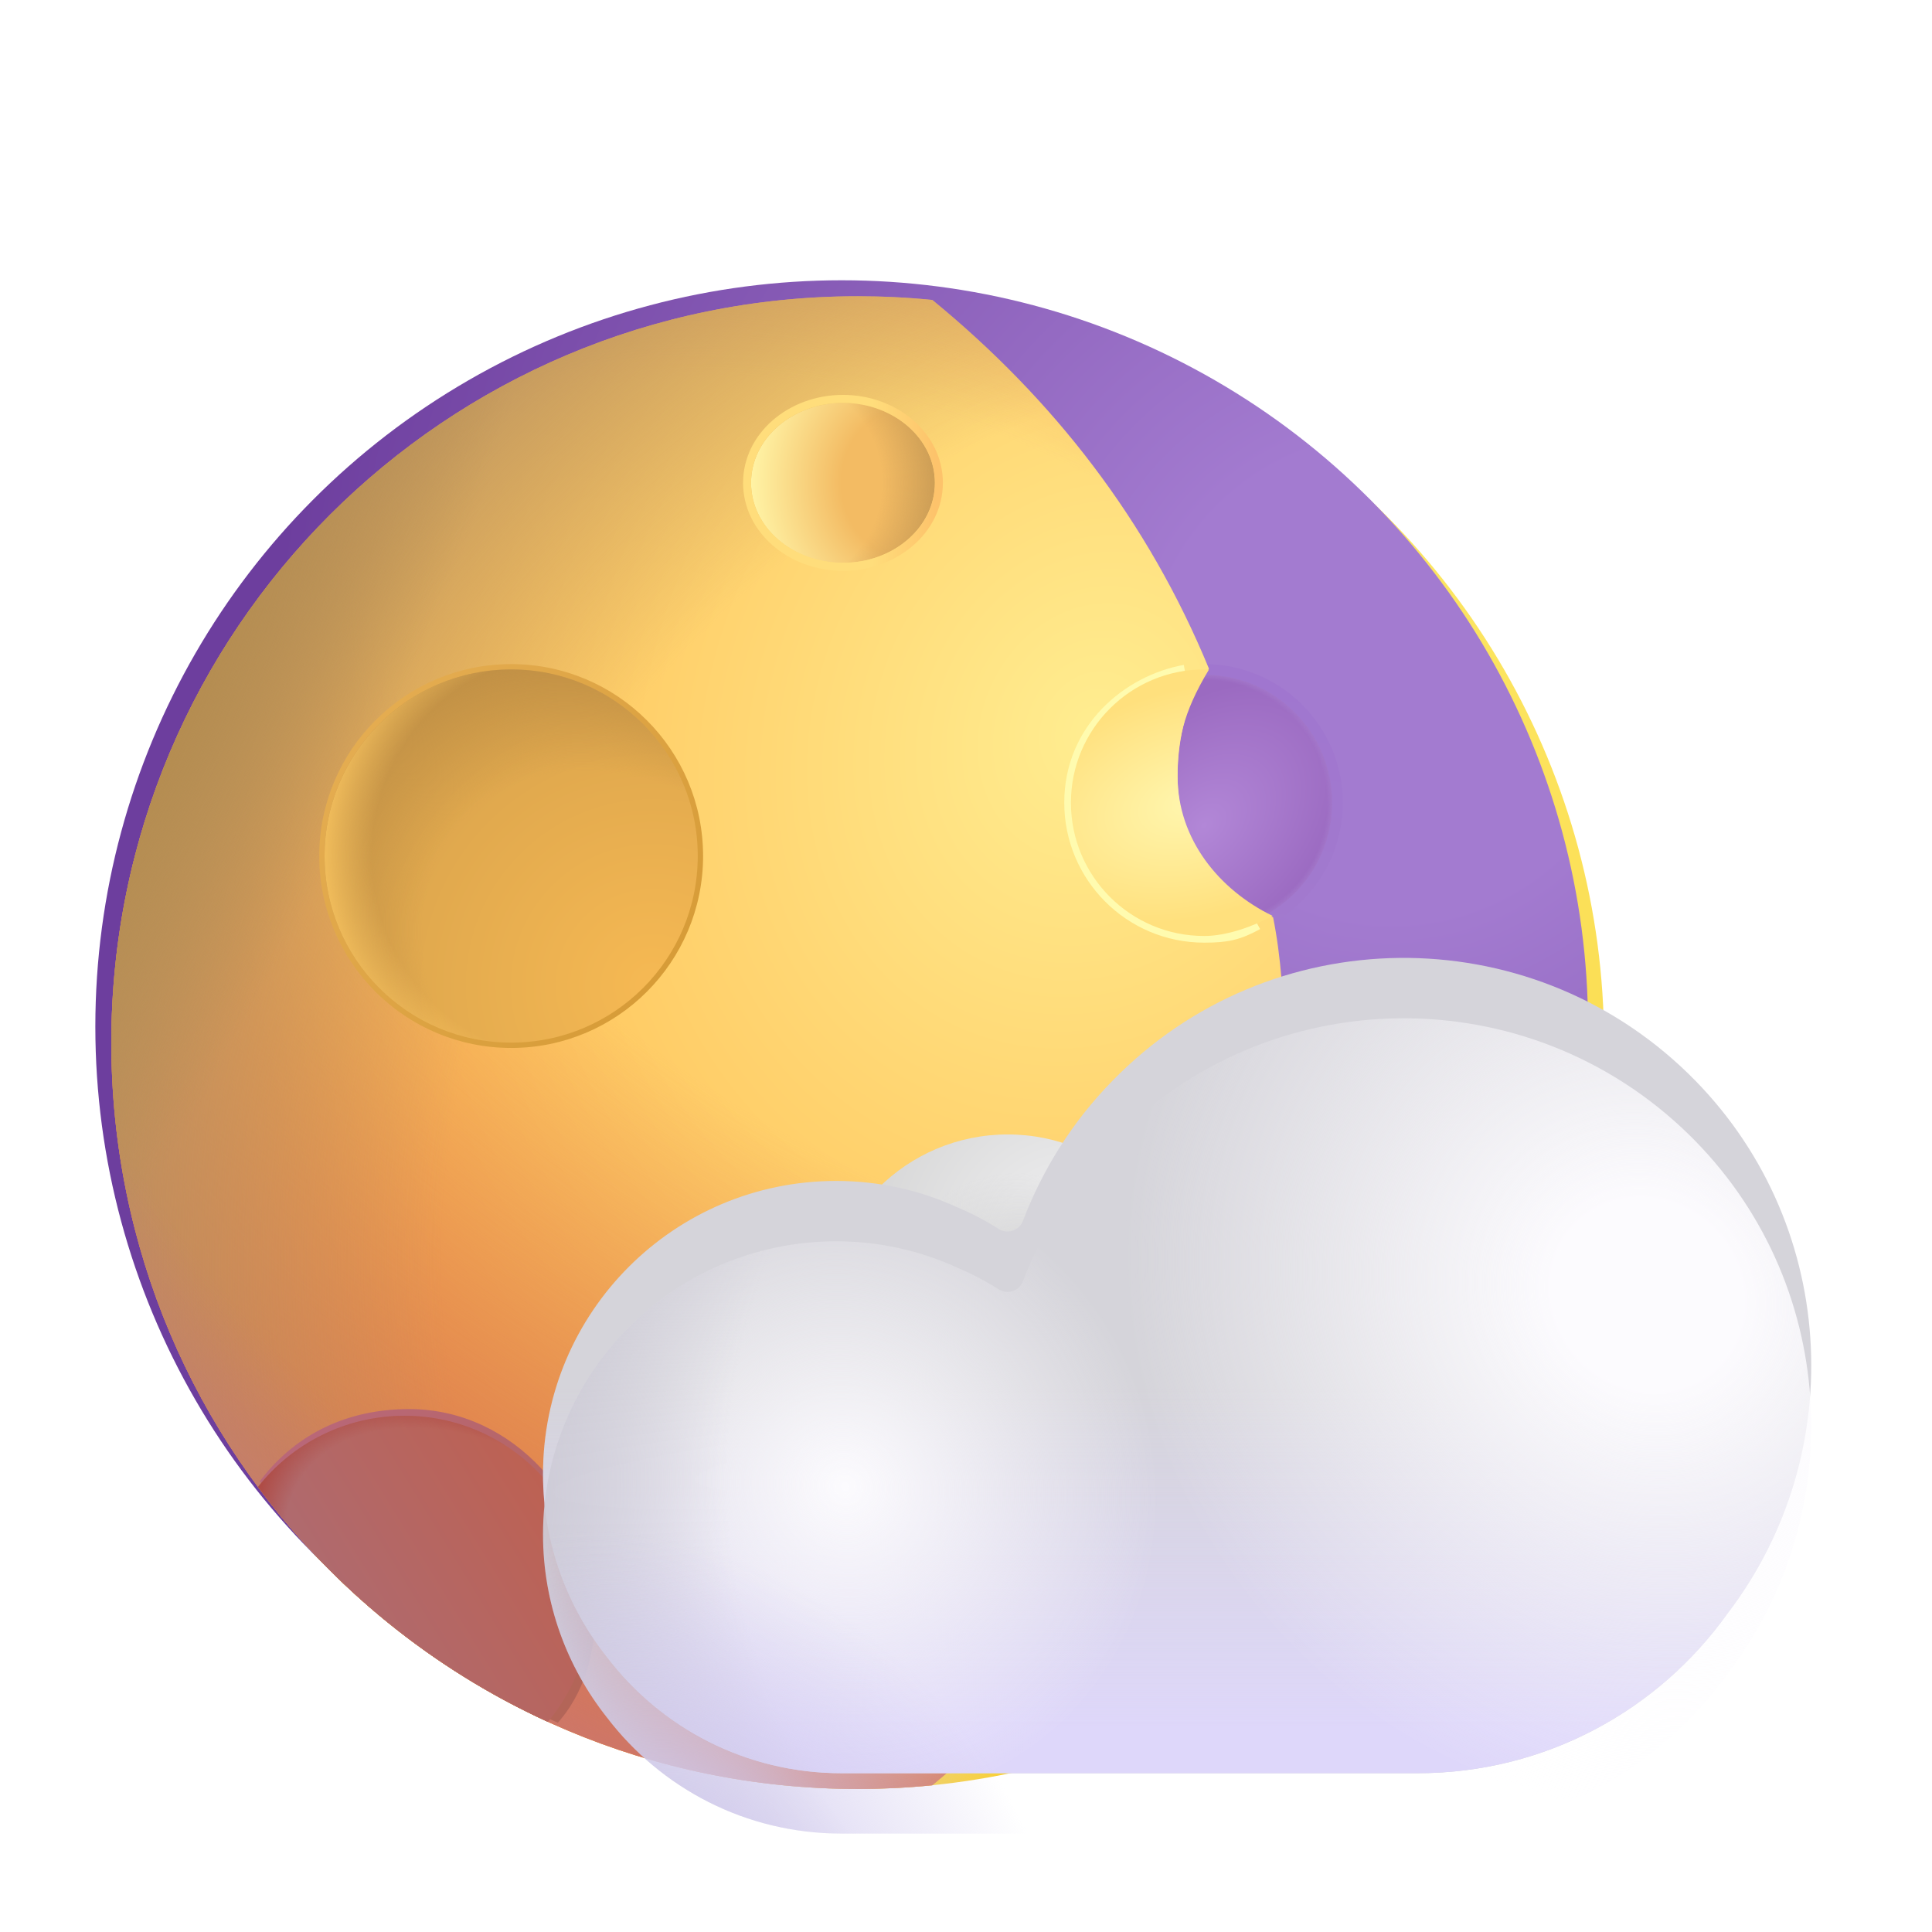 <?xml version="1.0" encoding="UTF-8" standalone="no"?>
<svg
   width="32"
   height="32"
   viewBox="0 0 32 32"
   fill="none"
   version="1.1"
   id="svg65"
   sodipodi:docname="moon_behind_small_cloud_color.svg"
   xml:space="preserve"
   inkscape:version="1.3.2 (091e20e, 2023-11-25, custom)"
   xmlns:inkscape="http://www.inkscape.org/namespaces/inkscape"
   xmlns:sodipodi="http://sodipodi.sourceforge.net/DTD/sodipodi-0.dtd"
   xmlns="http://www.w3.org/2000/svg"
   xmlns:svg="http://www.w3.org/2000/svg"><sodipodi:namedview
     id="namedview65"
     pagecolor="#ffffff"
     bordercolor="#000000"
     borderopacity="0.25"
     inkscape:showpageshadow="2"
     inkscape:pageopacity="0.0"
     inkscape:pagecheckerboard="0"
     inkscape:deskcolor="#d1d1d1"
     inkscape:zoom="34.34375"
     inkscape:cx="16"
     inkscape:cy="16"
     inkscape:window-width="2560"
     inkscape:window-height="1334"
     inkscape:window-x="-11"
     inkscape:window-y="-11"
     inkscape:window-maximized="1"
     inkscape:current-layer="svg65" /><g
     style="fill:none"
     id="g65"
     transform="matrix(0.883,0,0,0.883,0.078,3.141)"><circle
       cx="16"
       cy="16"
       r="14"
       fill="url(#paint0_radial_18_13993)"
       id="circle1"
       style="fill:url(#paint0_radial_18_13993)" /><g
       filter="url(#filter0_i_18_13993)"
       id="g2"><circle
         cx="16"
         cy="16"
         r="14"
         fill="url(#paint1_radial_18_13993)"
         id="circle2"
         style="fill:url(#paint1_radial_18_13993)" /></g><circle
       cx="15.5"
       cy="5.5"
       r="1.5"
       fill="url(#paint2_linear_18_13993)"
       id="circle3"
       style="fill:url(#paint2_linear_18_13993)" /><circle
       cx="22.5"
       cy="11.5"
       r="2.5"
       fill="url(#paint3_radial_18_13993)"
       id="circle4"
       style="fill:url(#paint3_radial_18_13993)" /><circle
       cx="22.5"
       cy="11.5"
       r="2.5"
       fill="url(#paint4_radial_18_13993)"
       id="circle5"
       style="fill:url(#paint4_radial_18_13993)" /><g
       filter="url(#filter1_f_18_13993)"
       id="g6"><circle
         cx="22.5"
         cy="11.5"
         r="2.5"
         stroke="url(#paint5_linear_18_13993)"
         stroke-width="0.2"
         id="circle6"
         style="stroke:url(#paint5_linear_18_13993)" /></g><path
       d="M 10.189,28.741 C 8.023,27.751 6.154,26.226 4.75,24.335 5.391,23.522 6.385,23 7.5,23 9.433,23 11,24.567 11,26.5 c 0,0.852 -0.305,1.634 -0.811,2.241 z"
       fill="url(#paint6_linear_18_13993)"
       id="path6-8"
       style="fill:url(#paint6_linear_18_13993)" /><path
       d="M 10.189,28.741 C 8.023,27.751 6.154,26.226 4.75,24.335 5.391,23.522 6.385,23 7.5,23 9.433,23 11,24.567 11,26.5 c 0,0.852 -0.305,1.634 -0.811,2.241 z"
       fill="url(#paint7_linear_18_13993)"
       id="path7-8"
       style="fill:url(#paint7_linear_18_13993)" /><g
       filter="url(#filter2_f_18_13993)"
       id="g8"><path
         d="M 28.877,21.316 C 28.434,21.113 27.941,21 27.422,21 c -1.933,0 -3.5,1.567 -3.5,3.5 0,0.891 0.333,1.705 0.882,2.323"
         stroke="url(#paint8_linear_18_13993)"
         stroke-width="0.2"
         id="path8-1"
         style="stroke:url(#paint8_linear_18_13993)" /></g><path
       d="M 28.955,21.316 C 28.069,23.475 26.658,25.363 24.882,26.823 24.333,26.205 24,25.391 24,24.5 24,22.567 25.567,21 27.5,21 c 0.519,0 1.012,0.113 1.455,0.316 z"
       fill="url(#paint9_linear_18_13993)"
       id="path9-1"
       style="fill:url(#paint9_linear_18_13993)" /><path
       d="M 28.955,21.316 C 28.069,23.475 26.658,25.363 24.882,26.823 24.333,26.205 24,25.391 24,24.5 24,22.567 25.567,21 27.5,21 c 0.519,0 1.012,0.113 1.455,0.316 z"
       fill="url(#paint10_radial_18_13993)"
       id="path10-1"
       style="fill:url(#paint10_radial_18_13993)" /><circle
       cx="16.5"
       cy="21.5"
       r="2.5"
       fill="url(#paint11_linear_18_13993)"
       id="circle10"
       style="fill:url(#paint11_linear_18_13993)" /><path
       d="M 17.4,2.069 C 16.939,2.023 16.472,2 16,2 8.268,2 2,8.268 2,16 c 0,7.732 6.268,14 14,14 0.472,0 0.939,-0.023 1.399,-0.069 C 21.429,26.63 24,21.615 24,16 24,15.247 23.939,14.376 23.792,13.649 22.698,13.201 22,12.255 22,11 22,10.297 22.184,9.497 22.589,8.986 21.445,6.213 19.686,3.942 17.4,2.069 Z"
       fill="url(#paint12_radial_18_13993)"
       id="path11-0"
       style="fill:url(#paint12_radial_18_13993)" /><path
       d="M 17.4,2.069 C 16.939,2.023 16.472,2 16,2 8.268,2 2,8.268 2,16 c 0,7.732 6.268,14 14,14 0.472,0 0.939,-0.023 1.399,-0.069 C 21.429,26.63 24,21.615 24,16 24,15.247 23.939,14.376 23.792,13.649 22.698,13.201 22,12.255 22,11 22,10.297 22.184,9.497 22.589,8.986 21.445,6.213 19.686,3.942 17.4,2.069 Z"
       fill="url(#paint13_radial_18_13993)"
       id="path12-4"
       style="fill:url(#paint13_radial_18_13993)" /><path
       d="M 17.4,2.069 C 16.939,2.023 16.472,2 16,2 8.268,2 2,8.268 2,16 c 0,7.732 6.268,14 14,14 0.472,0 0.939,-0.023 1.399,-0.069 C 21.429,26.63 24,21.615 24,16 24,15.247 23.939,14.376 23.792,13.649 22.698,13.201 22,12.255 22,11 22,10.297 22.184,9.497 22.589,8.986 21.445,6.213 19.686,3.942 17.4,2.069 Z"
       fill="url(#paint14_radial_18_13993)"
       id="path13-9"
       style="fill:url(#paint14_radial_18_13993)" /><path
       d="M 17.4,2.069 C 16.939,2.023 16.472,2 16,2 8.268,2 2,8.268 2,16 c 0,7.732 6.268,14 14,14 0.472,0 0.939,-0.023 1.399,-0.069 C 21.429,26.63 24,21.615 24,16 24,15.247 23.939,14.376 23.792,13.649 22.698,13.201 22,12.255 22,11 22,10.297 22.184,9.497 22.589,8.986 21.445,6.213 19.686,3.942 17.4,2.069 Z"
       fill="url(#paint15_radial_18_13993)"
       id="path14-1"
       style="fill:url(#paint15_radial_18_13993)" /><path
       d="M 17.4,2.069 C 16.939,2.023 16.472,2 16,2 8.268,2 2,8.268 2,16 c 0,7.732 6.268,14 14,14 0.472,0 0.939,-0.023 1.399,-0.069 C 21.429,26.63 24,21.615 24,16 24,15.247 23.939,14.376 23.792,13.649 22.698,13.201 22,12.255 22,11 22,10.297 22.184,9.497 22.589,8.986 21.445,6.213 19.686,3.942 17.4,2.069 Z"
       fill="url(#paint16_radial_18_13993)"
       id="path15-6"
       style="fill:url(#paint16_radial_18_13993)" /><circle
       cx="16.5"
       cy="21.5"
       r="2.5"
       fill="url(#paint17_linear_18_13993)"
       id="circle15"
       style="fill:url(#paint17_linear_18_13993)" /><g
       filter="url(#filter3_f_18_13993)"
       id="g18"><circle
         cx="16.5"
         cy="21.5"
         r="2.5"
         fill="url(#paint18_radial_18_13993)"
         id="circle16"
         style="fill:url(#paint18_radial_18_13993)" /><circle
         cx="16.5"
         cy="21.5"
         r="2.5"
         fill="url(#paint19_radial_18_13993)"
         id="circle17"
         style="fill:url(#paint19_radial_18_13993)" /><circle
         cx="16.5"
         cy="21.5"
         r="2.575"
         stroke="url(#paint20_linear_18_13993)"
         stroke-width="0.15"
         id="circle18"
         style="stroke:url(#paint20_linear_18_13993)" /></g><circle
       cx="9.5"
       cy="12.5"
       r="3.5"
       fill="url(#paint21_linear_18_13993)"
       id="circle19"
       style="fill:url(#paint21_linear_18_13993)" /><circle
       cx="9.5"
       cy="12.5"
       r="3.5"
       fill="url(#paint22_linear_18_13993)"
       id="circle20"
       style="fill:url(#paint22_linear_18_13993)" /><g
       filter="url(#filter4_f_18_13993)"
       id="g20"><circle
         cx="9.5"
         cy="12.5"
         transform="rotate(-90,9.5,12.5)"
         stroke="url(#paint23_linear_18_13993)"
         stroke-width="0.2"
         id="ellipse20"
         r="3.5"
         style="stroke:url(#paint23_linear_18_13993)" /></g><circle
       cx="9.5"
       cy="12.5"
       transform="rotate(-90,9.5,12.5)"
       fill="url(#paint24_radial_18_13993)"
       id="ellipse21"
       r="3.5"
       style="fill:url(#paint24_radial_18_13993)" /><circle
       cx="9.5"
       cy="12.5"
       transform="rotate(-90,9.5,12.5)"
       fill="url(#paint25_radial_18_13993)"
       id="ellipse22"
       r="3.5"
       style="fill:url(#paint25_radial_18_13993)" /><circle
       cx="9.5"
       cy="12.5"
       transform="rotate(-90,9.5,12.5)"
       fill="url(#paint26_radial_18_13993)"
       id="ellipse23"
       r="3.5"
       style="fill:url(#paint26_radial_18_13993)" /><g
       filter="url(#filter5_f_18_13993)"
       id="g25"><ellipse
         cx="15.724"
         cy="5.5"
         rx="1.724"
         ry="1.5"
         fill="url(#paint27_radial_18_13993)"
         id="ellipse24"
         style="fill:url(#paint27_radial_18_13993)" /><ellipse
         cx="15.724"
         cy="5.5"
         rx="1.724"
         ry="1.5"
         fill="url(#paint28_radial_18_13993)"
         id="ellipse25"
         style="fill:url(#paint28_radial_18_13993)" /><path
         d="m 15.724,7.075 c 0.984,0 1.799,-0.696 1.799,-1.575 0,-0.879 -0.816,-1.575 -1.799,-1.575 -0.984,0 -1.799,0.696 -1.799,1.575 0,0.879 0.816,1.575 1.799,1.575 z"
         stroke="url(#paint29_linear_18_13993)"
         stroke-width="0.15"
         id="path25"
         style="stroke:url(#paint29_linear_18_13993)" /></g><g
       filter="url(#filter6_f_18_13993)"
       id="g26"><path
         d="M 22.139,9.038 C 21.084,9.228 20,10.119 20,11.5 c 0,1.381 1.119,2.5 2.5,2.5 0.431,0 0.635,-0.047 0.989,-0.239"
         stroke="#fffbaf"
         stroke-width="0.25"
         id="path26" /></g><g
       filter="url(#filter7_f_18_13993)"
       id="g27"><path
         d="M 10.348,28.636 C 8.182,27.646 6.312,26.121 4.909,24.23 5.55,23.417 6.469,22.974 7.585,22.974 c 1.933,0 3.328,1.724 3.415,3.424 0,0.852 -0.146,1.631 -0.652,2.238 z"
         stroke="url(#paint30_linear_18_13993)"
         stroke-width="0.2"
         id="path27"
         style="stroke:url(#paint30_linear_18_13993)" /></g><path
       d="M 22.589,9.002 C 22.559,9.001 22.53,9 22.5,9 21.119,9 20,10.119 20,11.5 c 0,1.381 1.119,2.5 2.5,2.5 0.431,0 0.929,-0.185 1.283,-0.377 C 22.783,13.137 22,12.187 22,11 22,10.361 22.087,9.834 22.589,9.002 Z"
       fill="url(#paint31_radial_18_13993)"
       id="path28"
       style="fill:url(#paint31_radial_18_13993)" /><path
       d="M 10.189,28.741 C 8.023,27.751 6.154,26.226 4.75,24.335 5.391,23.522 6.385,23 7.5,23 9.433,23 11,24.567 11,26.5 c 0,0.852 -0.305,1.634 -0.811,2.241 z"
       fill="url(#paint32_linear_18_13993)"
       id="path29"
       style="fill:url(#paint32_linear_18_13993)" /><path
       d="M 10.189,28.741 C 8.023,27.751 6.154,26.226 4.75,24.335 5.391,23.522 6.385,23 7.5,23 9.433,23 11,24.567 11,26.5 c 0,0.852 -0.305,1.634 -0.811,2.241 z"
       fill="url(#paint33_radial_18_13993)"
       id="path30"
       style="fill:url(#paint33_radial_18_13993)" /></g><path
     d="M16.691 24.852C18.365 24.852 19.722 23.495 19.722 21.821C19.722 20.147 18.365 18.79 16.691 18.79C15.017 18.79 13.66 20.147 13.66 21.821C13.66 23.495 15.017 24.852 16.691 24.852Z"
     fill="url(#paint13_radial_18_15087)"
     id="path14" /><path
     d="M16.691 24.852C18.365 24.852 19.722 23.495 19.722 21.821C19.722 20.147 18.365 18.79 16.691 18.79C15.017 18.79 13.66 20.147 13.66 21.821C13.66 23.495 15.017 24.852 16.691 24.852Z"
     fill="url(#paint14_radial_18_15087)"
     id="path15" /><g
     filter="url(#filter1_i_18_15087)"
     id="g17"><path
       d="M27.967 18.786C25.299 16.185 21.029 16.23 18.428 18.899C17.755 19.585 17.265 20.378 16.942 21.224C16.881 21.384 16.684 21.447 16.54 21.355C16.328 21.22 16.103 21.101 15.872 21.004C15.255 20.718 14.571 20.56 13.85 20.56C11.166 20.56 8.994 22.733 8.994 25.416C8.994 26.559 9.392 27.611 10.053 28.446C10.948 29.619 12.354 30.37 13.94 30.37C15.849 30.37 21.337 30.37 23.479 30.37C25.599 30.37 27.471 29.325 28.614 27.724C30.658 25.048 30.44 21.199 27.967 18.786Z"
       fill="#D5D4DA"
       id="path16" /><path
       d="M27.967 18.786C25.299 16.185 21.029 16.23 18.428 18.899C17.755 19.585 17.265 20.378 16.942 21.224C16.881 21.384 16.684 21.447 16.54 21.355C16.328 21.22 16.103 21.101 15.872 21.004C15.255 20.718 14.571 20.56 13.85 20.56C11.166 20.56 8.994 22.733 8.994 25.416C8.994 26.559 9.392 27.611 10.053 28.446C10.948 29.619 12.354 30.37 13.94 30.37C15.849 30.37 21.337 30.37 23.479 30.37C25.599 30.37 27.471 29.325 28.614 27.724C30.658 25.048 30.44 21.199 27.967 18.786Z"
       fill="url(#paint15_linear_18_15087)"
       id="path17" /></g><path
     d="M27.967 18.786C25.299 16.185 21.029 16.23 18.428 18.899C17.755 19.585 17.265 20.378 16.942 21.224C16.881 21.384 16.684 21.447 16.54 21.355C16.328 21.22 16.103 21.101 15.872 21.004C15.255 20.718 14.571 20.56 13.85 20.56C11.166 20.56 8.994 22.733 8.994 25.416C8.994 26.559 9.392 27.611 10.053 28.446C10.948 29.619 12.354 30.37 13.94 30.37C15.849 30.37 21.337 30.37 23.479 30.37C25.599 30.37 27.471 29.325 28.614 27.724C30.658 25.048 30.44 21.199 27.967 18.786Z"
     fill="url(#paint16_radial_18_15087)"
     id="path18" /><path
     d="M27.967 18.786C25.299 16.185 21.029 16.23 18.428 18.899C17.755 19.585 17.265 20.378 16.942 21.224C16.881 21.384 16.684 21.447 16.54 21.355C16.328 21.22 16.103 21.101 15.872 21.004C15.255 20.718 14.571 20.56 13.85 20.56C11.166 20.56 8.994 22.733 8.994 25.416C8.994 26.559 9.392 27.611 10.053 28.446C10.948 29.619 12.354 30.37 13.94 30.37C15.849 30.37 21.337 30.37 23.479 30.37C25.599 30.37 27.471 29.325 28.614 27.724C30.658 25.048 30.44 21.199 27.967 18.786Z"
     fill="url(#paint17_radial_18_15087)"
     id="path19" /><path
     d="M27.967 18.786C25.299 16.185 21.029 16.23 18.428 18.899C17.755 19.585 17.265 20.378 16.942 21.224C16.881 21.384 16.684 21.447 16.54 21.355C16.328 21.22 16.103 21.101 15.872 21.004C15.255 20.718 14.571 20.56 13.85 20.56C11.166 20.56 8.994 22.733 8.994 25.416C8.994 26.559 9.392 27.611 10.053 28.446C10.948 29.619 12.354 30.37 13.94 30.37C15.849 30.37 21.337 30.37 23.479 30.37C25.599 30.37 27.471 29.325 28.614 27.724C30.658 25.048 30.44 21.199 27.967 18.786Z"
     fill="url(#paint18_radial_18_15087)"
     id="path20" /><path
     d="M27.967 18.786C25.299 16.185 21.029 16.23 18.428 18.899C17.755 19.585 17.265 20.378 16.942 21.224C16.881 21.384 16.684 21.447 16.54 21.355C16.328 21.22 16.103 21.101 15.872 21.004C15.255 20.718 14.571 20.56 13.85 20.56C11.166 20.56 8.994 22.733 8.994 25.416C8.994 26.559 9.392 27.611 10.053 28.446C10.948 29.619 12.354 30.37 13.94 30.37C15.849 30.37 21.337 30.37 23.479 30.37C25.599 30.37 27.471 29.325 28.614 27.724C30.658 25.048 30.44 21.199 27.967 18.786Z"
     fill="url(#paint19_radial_18_15087)"
     id="path21" /><defs
     id="defs65"><filter
       id="filter0_d_18_15087"
       x="3.961"
       y="7.024"
       width="20.236"
       height="20.236"
       filterUnits="userSpaceOnUse"
       color-interpolation-filters="sRGB"><feFlood
         flood-opacity="0"
         result="BackgroundImageFix"
         id="feFlood21" /><feColorMatrix
         in="SourceAlpha"
         type="matrix"
         values="0 0 0 0 0 0 0 0 0 0 0 0 0 0 0 0 0 0 127 0"
         result="hardAlpha"
         id="feColorMatrix21" /><feOffset
         dx="-0.3"
         dy="0.3"
         id="feOffset21" /><feGaussianBlur
         stdDeviation="0.15"
         id="feGaussianBlur21" /><feComposite
         in2="hardAlpha"
         operator="out"
         id="feComposite21" /><feColorMatrix
         type="matrix"
         values="0 0 0 0 0.922 0 0 0 0 0.475 0 0 0 0 0.133 0 0 0 1 0"
         id="feColorMatrix22" /><feBlend
         mode="normal"
         in2="BackgroundImageFix"
         result="effect1_dropShadow_18_15087"
         id="feBlend22" /><feBlend
         mode="normal"
         in="SourceGraphic"
         in2="effect1_dropShadow_18_15087"
         result="shape"
         id="feBlend23" /></filter><filter
       id="filter1_i_18_15087"
       x="8.994"
       y="15.866"
       width="21.006"
       height="14.504"
       filterUnits="userSpaceOnUse"
       color-interpolation-filters="sRGB"><feFlood
         flood-opacity="0"
         result="BackgroundImageFix"
         id="feFlood23" /><feBlend
         mode="normal"
         in="SourceGraphic"
         in2="BackgroundImageFix"
         result="shape"
         id="feBlend24" /><feColorMatrix
         in="SourceAlpha"
         type="matrix"
         values="0 0 0 0 0 0 0 0 0 0 0 0 0 0 0 0 0 0 127 0"
         result="hardAlpha"
         id="feColorMatrix24" /><feOffset
         dy="-1"
         id="feOffset24" /><feGaussianBlur
         stdDeviation="1"
         id="feGaussianBlur24" /><feComposite
         in2="hardAlpha"
         operator="arithmetic"
         k2="-1"
         k3="1"
         id="feComposite24" /><feColorMatrix
         type="matrix"
         values="0 0 0 0 0.816 0 0 0 0 0.784 0 0 0 0 0.957 0 0 0 1 0"
         id="feColorMatrix25" /><feBlend
         mode="normal"
         in2="shape"
         result="effect1_innerShadow_18_15087"
         id="feBlend25" /></filter><linearGradient
       id="paint0_linear_18_15087"
       x1="22.005"
       y1="8.321"
       x2="7.976"
       y2="26.22"
       gradientUnits="userSpaceOnUse"><stop
         stop-color="#FC8B23"
         id="stop25" /><stop
         offset="1"
         stop-color="#E67639"
         id="stop26" /></linearGradient><radialGradient
       id="paint1_radial_18_15087"
       cx="0"
       cy="0"
       r="1"
       gradientUnits="userSpaceOnUse"
       gradientTransform="translate(16.741 5.187) rotate(138.155) scale(3.453 3.047)"><stop
         offset="0.3"
         stop-color="#FFA13A"
         id="stop27" /><stop
         offset="1"
         stop-color="#FFA13A"
         stop-opacity="0"
         id="stop28" /></radialGradient><radialGradient
       id="paint2_radial_18_15087"
       cx="0"
       cy="0"
       r="1"
       gradientUnits="userSpaceOnUse"
       gradientTransform="translate(7.756 4.096) rotate(67.811) scale(5.49 4.844)"><stop
         offset="0.3"
         stop-color="#FF942A"
         id="stop29" /><stop
         offset="1"
         stop-color="#FF942A"
         stop-opacity="0"
         id="stop30" /></radialGradient><radialGradient
       id="paint3_radial_18_15087"
       cx="0"
       cy="0"
       r="1"
       gradientUnits="userSpaceOnUse"
       gradientTransform="translate(22.501 9.218) rotate(-164.745) scale(2.189 3.031)"><stop
         offset="0.3"
         stop-color="#FFA13D"
         id="stop31" /><stop
         offset="1"
         stop-color="#FFA13D"
         stop-opacity="0"
         id="stop32" /></radialGradient><radialGradient
       id="paint4_radial_18_15087"
       cx="0"
       cy="0"
       r="1"
       gradientUnits="userSpaceOnUse"
       gradientTransform="translate(26.916 12.405) rotate(154.195) scale(3.881 2.867)"><stop
         offset="0.3"
         stop-color="#FFA13D"
         id="stop33" /><stop
         offset="1"
         stop-color="#FFA13D"
         stop-opacity="0"
         id="stop34" /></radialGradient><radialGradient
       id="paint5_radial_18_15087"
       cx="0"
       cy="0"
       r="1"
       gradientUnits="userSpaceOnUse"
       gradientTransform="translate(27.761 18.971) rotate(-173.379) scale(4.329 2.44)"><stop
         offset="0.3"
         stop-color="#FFA13D"
         id="stop35" /><stop
         offset="1"
         stop-color="#FFA13D"
         stop-opacity="0"
         id="stop36" /></radialGradient><radialGradient
       id="paint6_radial_18_15087"
       cx="0"
       cy="0"
       r="1"
       gradientUnits="userSpaceOnUse"
       gradientTransform="translate(23.883 24.001) rotate(-43.964) scale(3.927 3.783)"><stop
         stop-color="#E0762A"
         id="stop37" /><stop
         offset="1"
         stop-color="#E0762A"
         stop-opacity="0"
         id="stop38" /></radialGradient><radialGradient
       id="paint7_radial_18_15087"
       cx="0"
       cy="0"
       r="1"
       gradientUnits="userSpaceOnUse"
       gradientTransform="translate(5.683 23.08) rotate(-127.747) scale(3.011 2.9)"><stop
         stop-color="#E0762A"
         id="stop39" /><stop
         offset="1"
         stop-color="#E0762A"
         stop-opacity="0"
         id="stop40" /></radialGradient><radialGradient
       id="paint8_radial_18_15087"
       cx="0"
       cy="0"
       r="1"
       gradientUnits="userSpaceOnUse"
       gradientTransform="translate(1.574 12.905) rotate(25.278) scale(3.057 3.695)"><stop
         stop-color="#F0851D"
         id="stop41" /><stop
         offset="1"
         stop-color="#F0851D"
         stop-opacity="0"
         id="stop42" /></radialGradient><radialGradient
       id="paint9_radial_18_15087"
       cx="0"
       cy="0"
       r="1"
       gradientUnits="userSpaceOnUse"
       gradientTransform="translate(19.824 28.362) rotate(-142.487) scale(3.565 3.363)"><stop
         offset="0.337"
         stop-color="#E3745B"
         id="stop43" /><stop
         offset="1"
         stop-color="#E3745B"
         stop-opacity="0"
         id="stop44" /></radialGradient><radialGradient
       id="paint10_radial_18_15087"
       cx="0"
       cy="0"
       r="1"
       gradientUnits="userSpaceOnUse"
       gradientTransform="translate(19.951 11.155) rotate(117.739) scale(17.52 21.635)"><stop
         offset="0.172"
         stop-color="#FFD13D"
         id="stop45" /><stop
         offset="1"
         stop-color="#DCA21C"
         id="stop46" /><stop
         offset="1"
         stop-color="#D89A29"
         id="stop47" /></radialGradient><radialGradient
       id="paint11_radial_18_15087"
       cx="0"
       cy="0"
       r="1"
       gradientUnits="userSpaceOnUse"
       gradientTransform="translate(10.89 22.496) rotate(-140.631) scale(6.112 5.16)"><stop
         offset="0.341"
         stop-color="#DCA225"
         id="stop48" /><stop
         offset="1"
         stop-color="#DCA225"
         stop-opacity="0"
         id="stop49" /></radialGradient><radialGradient
       id="paint12_radial_18_15087"
       cx="0"
       cy="0"
       r="1"
       gradientUnits="userSpaceOnUse"
       gradientTransform="translate(22.399 15.166) rotate(168.299) scale(20.909 17.653)"><stop
         offset="0.62"
         stop-color="#DCA225"
         stop-opacity="0"
         id="stop50" /><stop
         offset="1"
         stop-color="#DCA225"
         id="stop51" /></radialGradient><radialGradient
       id="paint13_radial_18_15087"
       cx="0"
       cy="0"
       r="1"
       gradientUnits="userSpaceOnUse"
       gradientTransform="translate(17.784 20.696) rotate(-172.463) scale(4.16)"><stop
         offset="0.309"
         stop-color="#E8E8E9"
         id="stop52" /><stop
         offset="1"
         stop-color="#D2D2D2"
         id="stop53" /></radialGradient><radialGradient
       id="paint14_radial_18_15087"
       cx="0"
       cy="0"
       r="1"
       gradientUnits="userSpaceOnUse"
       gradientTransform="translate(17.015 21.564) rotate(-141.242) scale(2.258 2.069)"><stop
         stop-color="#CDCDCE"
         id="stop54" /><stop
         offset="1"
         stop-color="#CDCDCE"
         stop-opacity="0"
         id="stop55" /></radialGradient><linearGradient
       id="paint15_linear_18_15087"
       x1="21.643"
       y1="29.644"
       x2="21.643"
       y2="24.008"
       gradientUnits="userSpaceOnUse"><stop
         stop-color="#DED7FA"
         id="stop56" /><stop
         offset="1"
         stop-color="#DED7FA"
         stop-opacity="0"
         id="stop57" /></linearGradient><radialGradient
       id="paint16_radial_18_15087"
       cx="0"
       cy="0"
       r="1"
       gradientUnits="userSpaceOnUse"
       gradientTransform="translate(27.279 21.406) rotate(136.5) scale(8.368 8.977)"><stop
         offset="0.179"
         stop-color="#FCFBFE"
         id="stop58" /><stop
         offset="1"
         stop-color="#FCFBFE"
         stop-opacity="0"
         id="stop59" /></radialGradient><radialGradient
       id="paint17_radial_18_15087"
       cx="0"
       cy="0"
       r="1"
       gradientUnits="userSpaceOnUse"
       gradientTransform="translate(13.989 24.615) rotate(144.444) scale(5.134 5.379)"><stop
         stop-color="#FCFBFE"
         id="stop60" /><stop
         offset="1"
         stop-color="#FCFBFE"
         stop-opacity="0"
         id="stop61" /></radialGradient><radialGradient
       id="paint18_radial_18_15087"
       cx="0"
       cy="0"
       r="1"
       gradientUnits="userSpaceOnUse"
       gradientTransform="translate(26.409 23.218) rotate(166.654) scale(17.899 14.096)"><stop
         offset="0.815"
         stop-color="#CECCD7"
         stop-opacity="0"
         id="stop62" /><stop
         offset="1"
         stop-color="#CECCD7"
         id="stop63" /></radialGradient><radialGradient
       id="paint19_radial_18_15087"
       cx="0"
       cy="0"
       r="1"
       gradientUnits="userSpaceOnUse"
       gradientTransform="translate(11.728 31.134) rotate(-46.79) scale(4.849 6.692)"><stop
         stop-color="#D0C9EE"
         id="stop64" /><stop
         offset="1"
         stop-color="#D0C9EE"
         stop-opacity="0"
         id="stop65" /></radialGradient><filter
       id="filter0_i_18_13993"
       x="1.7"
       y="1.7"
       width="28.3"
       height="28.3"
       filterUnits="userSpaceOnUse"
       color-interpolation-filters="sRGB"><feFlood
         flood-opacity="0"
         result="BackgroundImageFix"
         id="feFlood30" /><feBlend
         mode="normal"
         in="SourceGraphic"
         in2="BackgroundImageFix"
         result="shape"
         id="feBlend30" /><feColorMatrix
         in="SourceAlpha"
         type="matrix"
         values="0 0 0 0 0 0 0 0 0 0 0 0 0 0 0 0 0 0 127 0"
         result="hardAlpha"
         id="feColorMatrix30" /><feOffset
         dx="-0.3"
         dy="-0.3"
         id="feOffset30" /><feGaussianBlur
         stdDeviation="0.5"
         id="feGaussianBlur30" /><feComposite
         in2="hardAlpha"
         operator="arithmetic"
         k2="-1"
         k3="1"
         id="feComposite30" /><feColorMatrix
         type="matrix"
         values="0 0 0 0 0.569 0 0 0 0 0.455 0 0 0 0 0.706 0 0 0 1 0"
         id="feColorMatrix31" /><feBlend
         mode="normal"
         in2="shape"
         result="effect1_innerShadow_18_13993"
         id="feBlend31" /></filter><filter
       id="filter1_f_18_13993"
       x="19.5"
       y="8.5"
       width="6"
       height="6"
       filterUnits="userSpaceOnUse"
       color-interpolation-filters="sRGB"><feFlood
         flood-opacity="0"
         result="BackgroundImageFix"
         id="feFlood31" /><feBlend
         mode="normal"
         in="SourceGraphic"
         in2="BackgroundImageFix"
         result="shape"
         id="feBlend32" /><feGaussianBlur
         stdDeviation="0.2"
         result="effect1_foregroundBlur_18_13993"
         id="feGaussianBlur32" /></filter><filter
       id="filter2_f_18_13993"
       x="23.522"
       y="20.6"
       width="5.697"
       height="6.589"
       filterUnits="userSpaceOnUse"
       color-interpolation-filters="sRGB"><feFlood
         flood-opacity="0"
         result="BackgroundImageFix"
         id="feFlood32" /><feBlend
         mode="normal"
         in="SourceGraphic"
         in2="BackgroundImageFix"
         result="shape"
         id="feBlend33" /><feGaussianBlur
         stdDeviation="0.15"
         result="effect1_foregroundBlur_18_13993"
         id="feGaussianBlur33" /></filter><filter
       id="filter3_f_18_13993"
       x="13.65"
       y="18.65"
       width="5.7"
       height="5.7"
       filterUnits="userSpaceOnUse"
       color-interpolation-filters="sRGB"><feFlood
         flood-opacity="0"
         result="BackgroundImageFix"
         id="feFlood33" /><feBlend
         mode="normal"
         in="SourceGraphic"
         in2="BackgroundImageFix"
         result="shape"
         id="feBlend34" /><feGaussianBlur
         stdDeviation="0.1"
         result="effect1_foregroundBlur_18_13993"
         id="feGaussianBlur34" /></filter><filter
       id="filter4_f_18_13993"
       x="5.6"
       y="8.6"
       width="7.8"
       height="7.8"
       filterUnits="userSpaceOnUse"
       color-interpolation-filters="sRGB"><feFlood
         flood-opacity="0"
         result="BackgroundImageFix"
         id="feFlood34" /><feBlend
         mode="normal"
         in="SourceGraphic"
         in2="BackgroundImageFix"
         result="shape"
         id="feBlend35" /><feGaussianBlur
         stdDeviation="0.15"
         result="effect1_foregroundBlur_18_13993"
         id="feGaussianBlur35" /></filter><filter
       id="filter5_f_18_13993"
       x="13.65"
       y="3.65"
       width="4.148"
       height="3.7"
       filterUnits="userSpaceOnUse"
       color-interpolation-filters="sRGB"><feFlood
         flood-opacity="0"
         result="BackgroundImageFix"
         id="feFlood35" /><feBlend
         mode="normal"
         in="SourceGraphic"
         in2="BackgroundImageFix"
         result="shape"
         id="feBlend36" /><feGaussianBlur
         stdDeviation="0.1"
         result="effect1_foregroundBlur_18_13993"
         id="feGaussianBlur36" /></filter><filter
       id="filter6_f_18_13993"
       x="19.475"
       y="8.515"
       width="4.473"
       height="6.01"
       filterUnits="userSpaceOnUse"
       color-interpolation-filters="sRGB"><feFlood
         flood-opacity="0"
         result="BackgroundImageFix"
         id="feFlood36" /><feBlend
         mode="normal"
         in="SourceGraphic"
         in2="BackgroundImageFix"
         result="shape"
         id="feBlend37" /><feGaussianBlur
         stdDeviation="0.2"
         result="effect1_foregroundBlur_18_13993"
         id="feGaussianBlur37" /></filter><filter
       id="filter7_f_18_13993"
       x="4.583"
       y="22.674"
       width="6.717"
       height="6.285"
       filterUnits="userSpaceOnUse"
       color-interpolation-filters="sRGB"><feFlood
         flood-opacity="0"
         result="BackgroundImageFix"
         id="feFlood37" /><feBlend
         mode="normal"
         in="SourceGraphic"
         in2="BackgroundImageFix"
         result="shape"
         id="feBlend38" /><feGaussianBlur
         stdDeviation="0.1"
         result="effect1_foregroundBlur_18_13993"
         id="feGaussianBlur38" /></filter><radialGradient
       id="paint0_radial_18_13993"
       cx="0"
       cy="0"
       r="1"
       gradientUnits="userSpaceOnUse"
       gradientTransform="matrix(-17,18,-18,-17,21.5,9.5)"><stop
         stop-color="#FEED6E"
         id="stop38-5" /><stop
         offset="1"
         stop-color="#F7CA32"
         id="stop39-8" /></radialGradient><radialGradient
       id="paint1_radial_18_13993"
       cx="0"
       cy="0"
       r="1"
       gradientUnits="userSpaceOnUse"
       gradientTransform="matrix(-7.625,19.5,-19.5,-7.625,26.216,9.381)"><stop
         offset="0.214"
         stop-color="#A37BD0"
         id="stop40-7" /><stop
         offset="1"
         stop-color="#6D3E9E"
         id="stop41-6" /></radialGradient><linearGradient
       id="paint2_linear_18_13993"
       x1="16.5"
       y1="4.5"
       x2="14.5"
       y2="6.5"
       gradientUnits="userSpaceOnUse"><stop
         stop-color="#F5C224"
         id="stop42-4" /><stop
         offset="1"
         stop-color="#FFEF71"
         id="stop43-8" /></linearGradient><radialGradient
       id="paint3_radial_18_13993"
       cx="0"
       cy="0"
       r="1"
       gradientUnits="userSpaceOnUse"
       gradientTransform="matrix(2.235,-2.215,1.492,1.506,22.5,11.927)"><stop
         stop-color="#B287D7"
         id="stop44-4" /><stop
         offset="1"
         stop-color="#9B6AC1"
         id="stop45-0" /></radialGradient><radialGradient
       id="paint4_radial_18_13993"
       cx="0"
       cy="0"
       r="1"
       gradientUnits="userSpaceOnUse"
       gradientTransform="matrix(0,2.5,-2.5,0,22.5,11.5)"><stop
         offset="0.921"
         stop-color="#A47ACB"
         stop-opacity="0"
         id="stop46-1" /><stop
         offset="0.977"
         stop-color="#A47ACB"
         id="stop47-6" /></radialGradient><linearGradient
       id="paint5_linear_18_13993"
       x1="23.435"
       y1="8.819"
       x2="22.5"
       y2="14"
       gradientUnits="userSpaceOnUse"><stop
         stop-color="#A076CF"
         id="stop48-8" /><stop
         offset="1"
         stop-color="#A27ACE"
         id="stop49-1" /></linearGradient><linearGradient
       id="paint6_linear_18_13993"
       x1="11"
       y1="24.5"
       x2="4"
       y2="26"
       gradientUnits="userSpaceOnUse"><stop
         stop-color="#F5C224"
         id="stop50-2" /><stop
         offset="1"
         stop-color="#FCE35D"
         id="stop51-3" /></linearGradient><linearGradient
       id="paint7_linear_18_13993"
       x1="9.958"
       y1="23.957"
       x2="6.145"
       y2="28.108"
       gradientUnits="userSpaceOnUse"><stop
         stop-color="#0F0F0F"
         id="stop52-9" /><stop
         offset="1"
         stop-color="#704E8D"
         id="stop53-8" /></linearGradient><linearGradient
       id="paint8_linear_18_13993"
       x1="27.279"
       y1="20.881"
       x2="24.138"
       y2="26.35"
       gradientUnits="userSpaceOnUse"><stop
         stop-color="#7246A2"
         id="stop54-1" /><stop
         offset="0.999"
         stop-color="#7E55AC"
         id="stop55-4" /></linearGradient><linearGradient
       id="paint9_linear_18_13993"
       x1="25.873"
       y1="25.975"
       x2="27.06"
       y2="19.787"
       gradientUnits="userSpaceOnUse"><stop
         stop-color="#8A60B5"
         id="stop56-1" /><stop
         offset="1"
         stop-color="#885BB3"
         id="stop57-7" /></linearGradient><radialGradient
       id="paint10_radial_18_13993"
       cx="0"
       cy="0"
       r="1"
       gradientUnits="userSpaceOnUse"
       gradientTransform="matrix(-0.063,-4.281,5.844,-0.085,27.279,25.1)"><stop
         offset="0.777"
         stop-color="#663F8E"
         stop-opacity="0"
         id="stop58-7" /><stop
         offset="0.992"
         stop-color="#663F8E"
         id="stop59-2" /></radialGradient><linearGradient
       id="paint11_linear_18_13993"
       x1="18.167"
       y1="19.833"
       x2="14.833"
       y2="23.167"
       gradientUnits="userSpaceOnUse"><stop
         stop-color="#F5C224"
         id="stop60-9" /><stop
         offset="1"
         stop-color="#FFEF71"
         id="stop61-3" /></linearGradient><radialGradient
       id="paint12_radial_18_13993"
       cx="0"
       cy="0"
       r="1"
       gradientUnits="userSpaceOnUse"
       gradientTransform="matrix(-7.478,16.611,-14.228,-6.405,20.478,10.197)"><stop
         stop-color="#FFED90"
         id="stop62-0" /><stop
         offset="1"
         stop-color="#FFB64A"
         id="stop63-3" /></radialGradient><radialGradient
       id="paint13_radial_18_13993"
       cx="0"
       cy="0"
       r="1"
       gradientUnits="userSpaceOnUse"
       gradientTransform="matrix(-10.509,18.302,-30.754,-17.659,17.714,11.698)"><stop
         offset="0.319"
         stop-color="#D97850"
         stop-opacity="0"
         id="stop64-9" /><stop
         offset="0.802"
         stop-color="#D97850"
         id="stop65-4" /></radialGradient><radialGradient
       id="paint14_radial_18_13993"
       cx="0"
       cy="0"
       r="1"
       gradientUnits="userSpaceOnUse"
       gradientTransform="matrix(-21.555,-10.834,11.033,-21.951,24.688,19.823)"><stop
         offset="0.679"
         stop-color="#B69262"
         stop-opacity="0"
         id="stop66" /><stop
         offset="1"
         stop-color="#B69262"
         id="stop67" /></radialGradient><radialGradient
       id="paint15_radial_18_13993"
       cx="0"
       cy="0"
       r="1"
       gradientUnits="userSpaceOnUse"
       gradientTransform="matrix(-8.862,26.266,-26.452,-8.925,21.862,6.182)"><stop
         offset="0.821"
         stop-color="#C3747F"
         stop-opacity="0"
         id="stop68" /><stop
         offset="1"
         stop-color="#C3747F"
         id="stop69" /></radialGradient><radialGradient
       id="paint16_radial_18_13993"
       cx="0"
       cy="0"
       r="1"
       gradientUnits="userSpaceOnUse"
       gradientTransform="matrix(3.633,1.681,-6.887,14.881,2.913,9.969)"><stop
         stop-color="#B48C4F"
         id="stop70" /><stop
         offset="1"
         stop-color="#B48C4F"
         stop-opacity="0"
         id="stop71" /></radialGradient><linearGradient
       id="paint17_linear_18_13993"
       x1="18.167"
       y1="19.833"
       x2="14.833"
       y2="23.167"
       gradientUnits="userSpaceOnUse"><stop
         stop-color="#0F0F0F"
         id="stop72" /><stop
         offset="1"
         stop-color="#704E8D"
         id="stop73" /></linearGradient><radialGradient
       id="paint18_radial_18_13993"
       cx="0"
       cy="0"
       r="1"
       gradientUnits="userSpaceOnUse"
       gradientTransform="matrix(-2.783,2.783,-3.323,-3.323,17.323,20.677)"><stop
         offset="0.252"
         stop-color="#F29E64"
         id="stop74" /><stop
         offset="1"
         stop-color="#FFD87E"
         id="stop75" /></radialGradient><radialGradient
       id="paint19_radial_18_13993"
       cx="0"
       cy="0"
       r="1"
       gradientUnits="userSpaceOnUse"
       gradientTransform="matrix(3.281,-3.125,2.546,2.674,15.094,23.011)"><stop
         offset="0.837"
         stop-color="#E3915B"
         stop-opacity="0"
         id="stop76" /><stop
         offset="1"
         stop-color="#E3915B"
         id="stop77" /></radialGradient><linearGradient
       id="paint20_linear_18_13993"
       x1="18.25"
       y1="19.32"
       x2="14.369"
       y2="23.257"
       gradientUnits="userSpaceOnUse"><stop
         stop-color="#FBAC52"
         id="stop78" /><stop
         offset="1"
         stop-color="#FFB053"
         id="stop79" /></linearGradient><linearGradient
       id="paint21_linear_18_13993"
       x1="11.833"
       y1="10.167"
       x2="7.167"
       y2="14.833"
       gradientUnits="userSpaceOnUse"><stop
         stop-color="#F5C224"
         id="stop80" /><stop
         offset="1"
         stop-color="#FFEF71"
         id="stop81" /></linearGradient><linearGradient
       id="paint22_linear_18_13993"
       x1="11.833"
       y1="10.167"
       x2="7.167"
       y2="14.833"
       gradientUnits="userSpaceOnUse"><stop
         stop-color="#0F0F0F"
         id="stop82" /><stop
         offset="1"
         stop-color="#704E8D"
         id="stop83" /></linearGradient><linearGradient
       id="paint23_linear_18_13993"
       x1="11.325"
       y1="9.361"
       x2="6.934"
       y2="15.057"
       gradientUnits="userSpaceOnUse"><stop
         stop-color="#E4AC50"
         id="stop84" /><stop
         offset="1"
         stop-color="#D79C38"
         id="stop85" /></linearGradient><radialGradient
       id="paint24_radial_18_13993"
       cx="0"
       cy="0"
       r="1"
       gradientUnits="userSpaceOnUse"
       gradientTransform="matrix(4.75,-5.125,5.125,4.75,7.062,15.136)"><stop
         stop-color="#F6B953"
         id="stop86" /><stop
         offset="1"
         stop-color="#D5A04B"
         id="stop87" /></radialGradient><radialGradient
       id="paint25_radial_18_13993"
       cx="0"
       cy="0"
       r="1"
       gradientUnits="userSpaceOnUse"
       gradientTransform="matrix(5.375,-5.438,4.053,4.006,6.812,15.136)"><stop
         offset="0.636"
         stop-color="#BD8D44"
         stop-opacity="0"
         id="stop88" /><stop
         offset="1"
         stop-color="#BD8D44"
         id="stop89" /></radialGradient><radialGradient
       id="paint26_radial_18_13993"
       cx="0"
       cy="0"
       r="1"
       gradientUnits="userSpaceOnUse"
       gradientTransform="matrix(0,-4.81,4.965,0,9.5,13.511)"><stop
         offset="0.755"
         stop-color="#FFCA62"
         stop-opacity="0"
         id="stop90" /><stop
         offset="1"
         stop-color="#FFCA62"
         id="stop91" /></radialGradient><radialGradient
       id="paint27_radial_18_13993"
       cx="0"
       cy="0"
       r="1"
       gradientUnits="userSpaceOnUse"
       gradientTransform="matrix(-3.005,0,0,-3.271,17.005,5.5)"><stop
         offset="0.437"
         stop-color="#F3BB63"
         id="stop92" /><stop
         offset="1"
         stop-color="#FFF3A5"
         id="stop93" /></radialGradient><radialGradient
       id="paint28_radial_18_13993"
       cx="0"
       cy="0"
       r="1"
       gradientUnits="userSpaceOnUse"
       gradientTransform="matrix(2.755,0,0,2.97,14.693,5.5)"><stop
         offset="0.639"
         stop-color="#CD9E56"
         stop-opacity="0"
         id="stop94" /><stop
         offset="1"
         stop-color="#CD9E56"
         id="stop95" /></radialGradient><linearGradient
       id="paint29_linear_18_13993"
       x1="17.448"
       y1="5.17"
       x2="16.268"
       y2="5.17"
       gradientUnits="userSpaceOnUse"><stop
         stop-color="#FDC36B"
         id="stop96" /><stop
         offset="1"
         stop-color="#FFDD7B"
         id="stop97" /></linearGradient><linearGradient
       id="paint30_linear_18_13993"
       x1="10.35"
       y1="27.948"
       x2="5.287"
       y2="23.479"
       gradientUnits="userSpaceOnUse"><stop
         stop-color="#B36558"
         id="stop98" /><stop
         offset="1"
         stop-color="#B96779"
         id="stop99" /></linearGradient><radialGradient
       id="paint31_radial_18_13993"
       cx="0"
       cy="0"
       r="1"
       gradientUnits="userSpaceOnUse"
       gradientTransform="matrix(-3.391,0.912,-0.556,-2.068,22.278,11.5)"><stop
         stop-color="#FFF6AE"
         id="stop100" /><stop
         offset="1"
         stop-color="#FFE07D"
         id="stop101" /></radialGradient><linearGradient
       id="paint32_linear_18_13993"
       x1="10.307"
       y1="24.331"
       x2="5.964"
       y2="26.993"
       gradientUnits="userSpaceOnUse"><stop
         stop-color="#BD6152"
         id="stop102" /><stop
         offset="1"
         stop-color="#AE6B71"
         id="stop103" /></linearGradient><radialGradient
       id="paint33_radial_18_13993"
       cx="0"
       cy="0"
       r="1"
       gradientUnits="userSpaceOnUse"
       gradientTransform="matrix(-4.447,-3.357,2.03,-2.689,9.584,27.05)"><stop
         offset="0.888"
         stop-color="#AF4C46"
         stop-opacity="0"
         id="stop104" /><stop
         offset="1"
         stop-color="#AF4C46"
         id="stop105" /></radialGradient></defs></svg>
